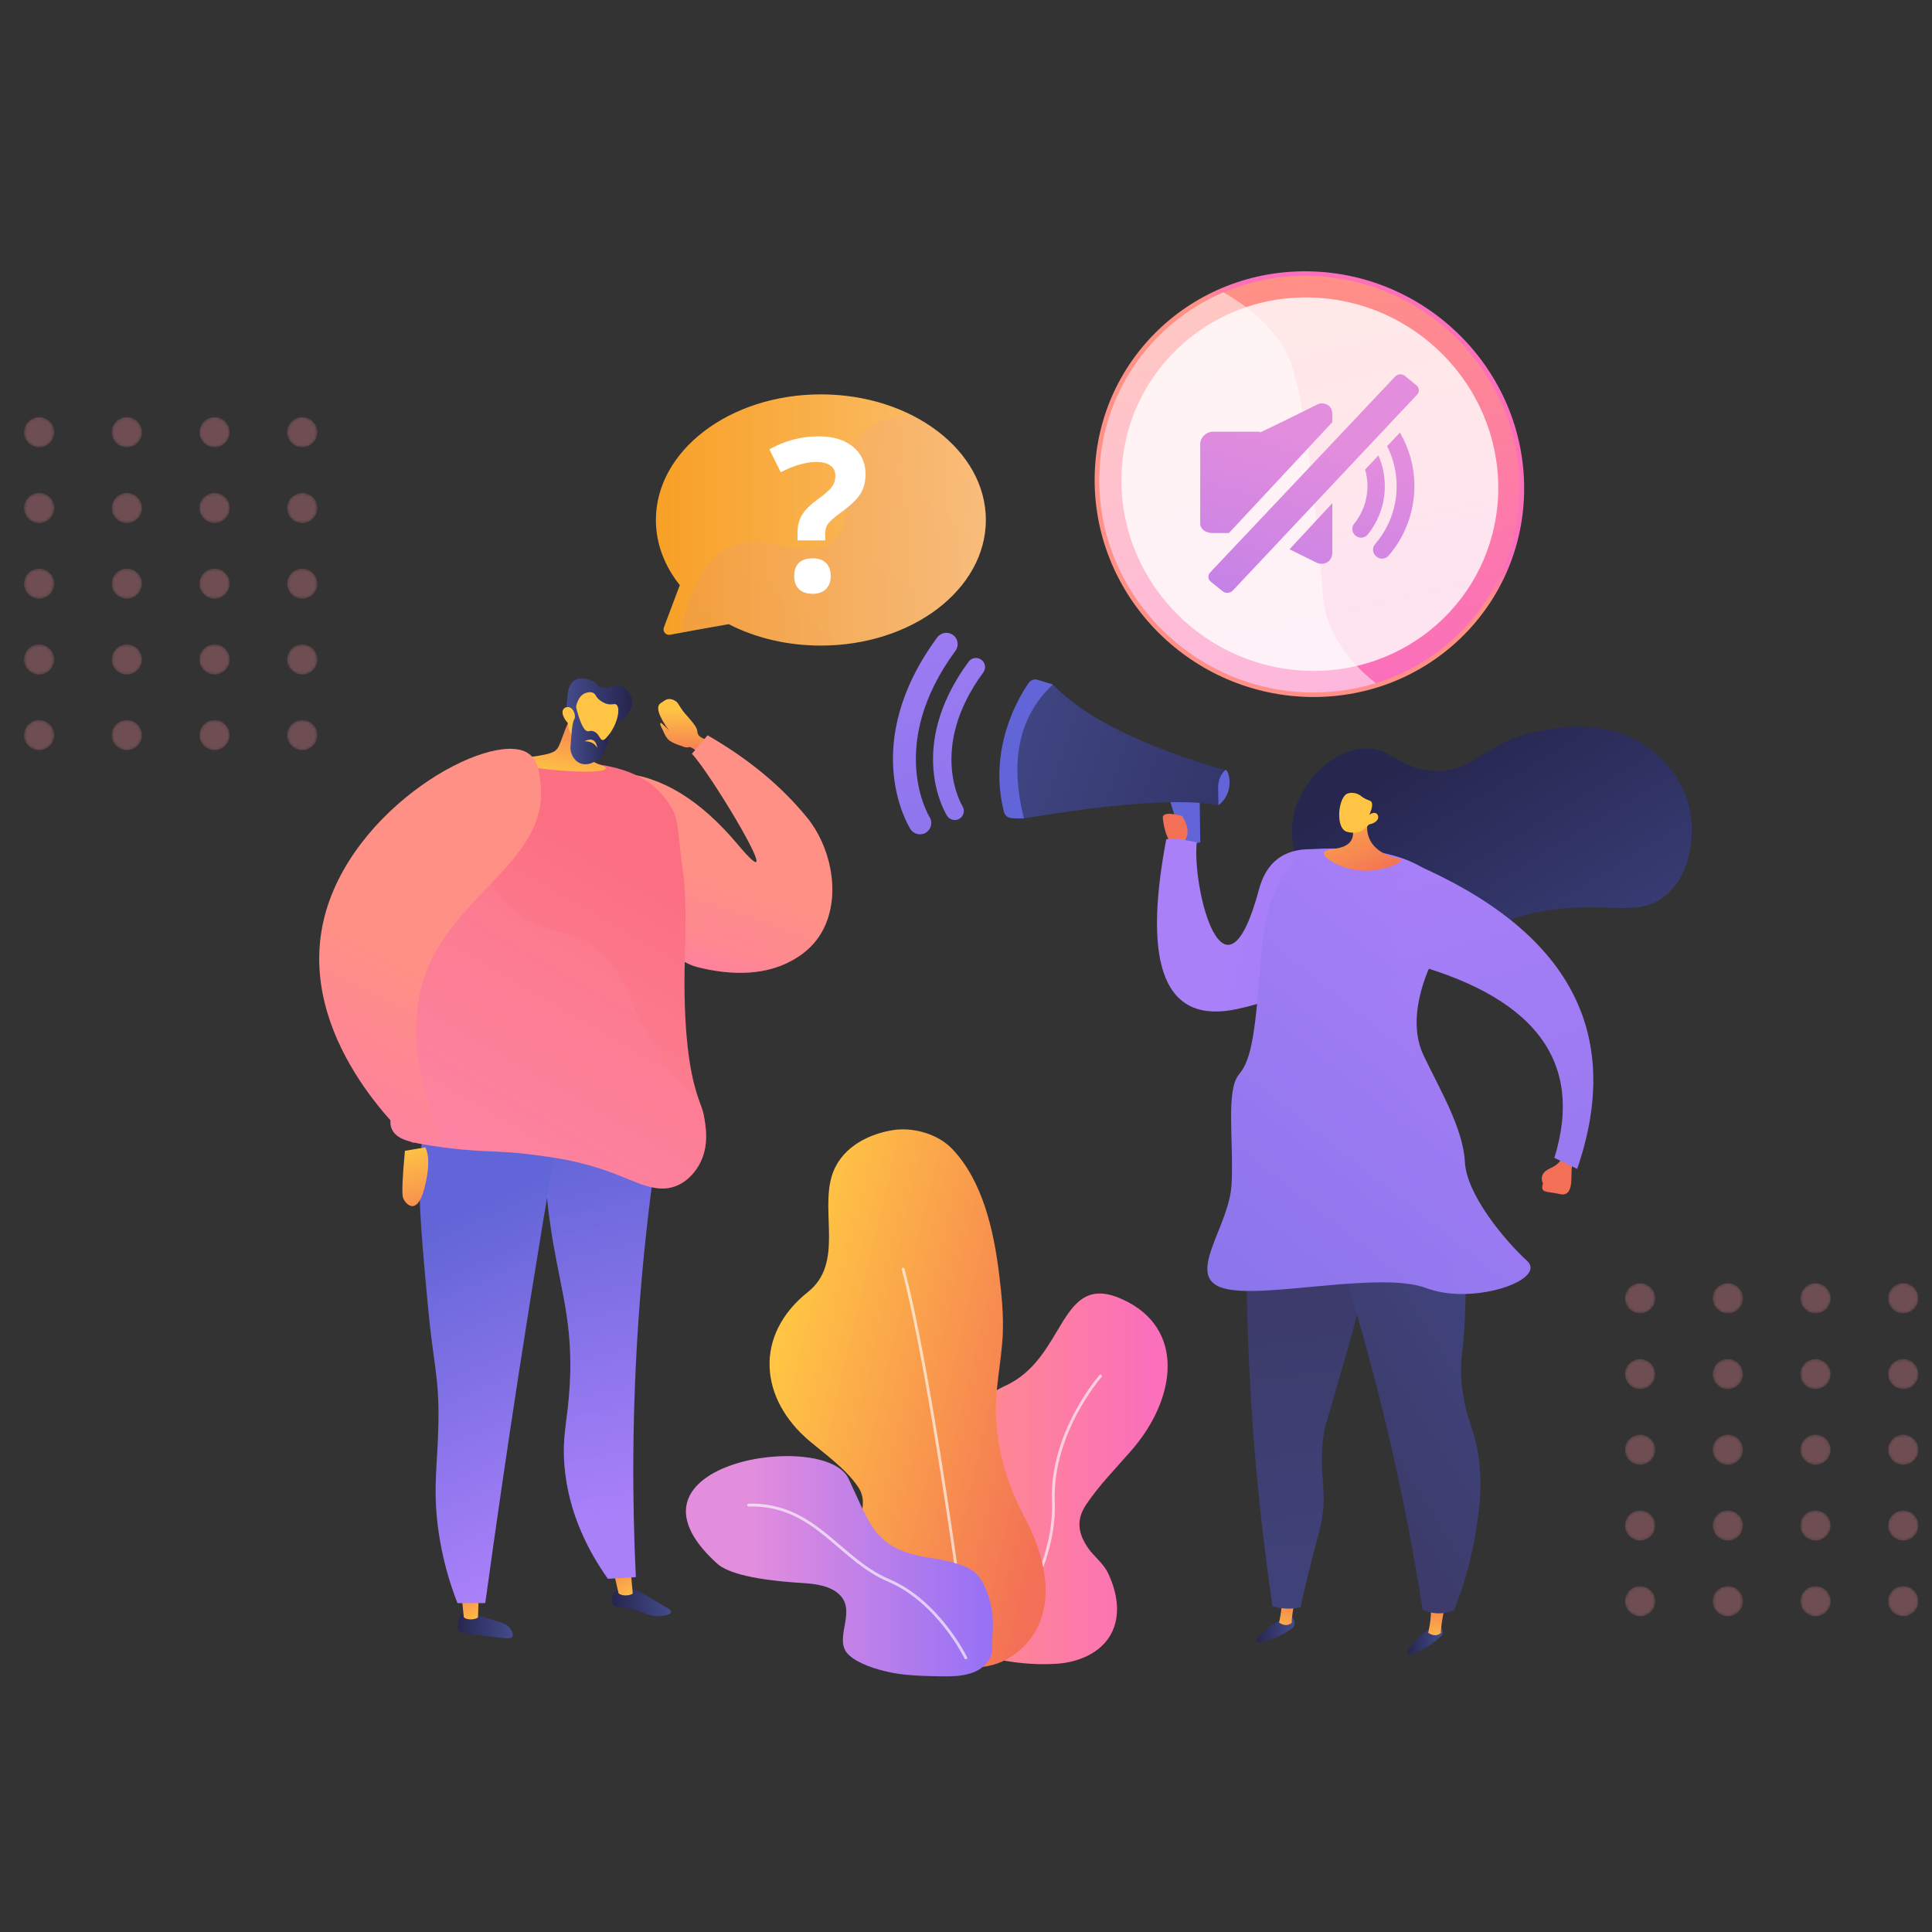 <svg width="667" height="667" viewBox="0 0 667 667" fill="none" xmlns="http://www.w3.org/2000/svg">
<rect x="0" y="0" width="667" height="667" fill="#333333" stroke="none"/>
<g clip-path="url(#clip0)">
<path d="M526.198 168.605C526.198 208.812 493.472 241.06 452.731 240.629C411.58 240.192 377.912 206.641 377.912 165.693C377.912 124.745 411.58 92.515 452.731 93.696C493.472 94.865 526.198 128.398 526.198 168.605Z" fill="url(#paint0_linear)"/>
<path d="M524.667 168.575C524.667 207.944 492.618 239.514 452.731 239.083C412.451 238.649 379.5 205.803 379.5 165.723C379.5 125.644 412.451 94.094 452.731 95.241C492.618 96.379 524.667 129.206 524.667 168.575Z" fill="url(#paint1_linear)"/>
<path opacity="0.8" d="M517.259 168.429C517.259 203.746 488.497 232.037 452.731 231.618C416.648 231.195 387.162 201.759 387.162 165.874C387.162 129.989 416.648 101.711 452.731 102.705C488.497 103.692 517.259 133.114 517.259 168.429Z" fill="white"/>
<g style="mix-blend-mode:soft-light" opacity="0.502">
<path d="M460.022 217.864C456.095 209.803 457.098 205.896 454.042 175.894C449.493 131.25 445.621 123.661 442.43 118.879C439.172 113.994 433.325 107.09 422.355 100.933C397.117 111.682 379.5 136.446 379.5 165.723C379.5 205.803 412.451 238.649 452.731 239.083C460.512 239.167 467.991 238.034 474.99 235.866C468.87 231.095 463.592 225.192 460.022 217.864Z" fill="white"/>
</g>
<g style="mix-blend-mode:multiply">
<path style="mix-blend-mode:multiply" d="M489.055 133.069L485.047 129.779C484.059 128.967 482.538 129.071 481.65 130.009L417.824 197.594C416.904 198.57 416.983 200.021 418.002 200.837L422.137 204.138C423.155 204.952 424.724 204.819 425.641 203.845L489.24 136.241C490.126 135.299 490.042 133.88 489.055 133.069Z" fill="url(#paint2_linear)"/>
<g style="mix-blend-mode:multiply">
<path style="mix-blend-mode:multiply" d="M459.966 143.283V145.755L424.264 184.029H418.669C416.453 184.029 414.358 182.855 414.358 180.638V153.264C414.358 151.048 416.453 149.043 418.669 149.043H434.974V149.336C441.847 146.111 448.15 142.894 454.723 139.671C455.962 139.067 457.301 139.144 458.472 139.872C459.649 140.609 459.966 141.895 459.966 143.283Z" fill="url(#paint3_linear)"/>
<path style="mix-blend-mode:multiply" d="M445.184 189.637L459.966 173.702V190.622C459.966 192.008 459.515 193.295 458.335 194.03C457.167 194.76 455.741 194.838 454.5 194.225C451.376 192.698 448.3 191.163 445.184 189.637Z" fill="url(#paint4_linear)"/>
<g style="mix-blend-mode:multiply">
<path style="mix-blend-mode:multiply" d="M488.305 167.843C488.305 177.003 484.949 185.381 479.408 191.823C478.268 193.141 476.252 193.241 475.021 192.001L474.897 191.884C473.804 190.784 473.719 189.025 474.733 187.846C479.368 182.483 482.174 175.493 482.174 167.843C482.174 162.876 480.988 158.187 478.881 154.039L483.305 149.336C486.484 154.776 488.305 161.101 488.305 167.843Z" fill="url(#paint5_linear)"/>
<path style="mix-blend-mode:multiply" d="M478.09 167.843C478.09 174.175 475.873 179.98 472.177 184.545C471.067 185.91 469.014 185.994 467.767 184.754L467.75 184.73C466.657 183.646 466.603 181.918 467.565 180.716C470.402 177.197 472.107 172.719 472.107 167.843C472.107 165.851 471.819 163.929 471.285 162.108L475.873 157.232C477.299 160.481 478.09 164.069 478.09 167.843Z" fill="url(#paint6_linear)"/>
</g>
</g>
</g>
<path d="M583.172 278.7C580.216 265.874 570.477 259.093 568.059 257.462C553.61 247.73 536.39 251.36 530.878 252.522C511.321 256.644 508.668 267.21 494.29 266.088C482.119 265.137 479.749 257.23 469.656 258.512C459.105 259.851 449.643 270.022 446.953 280.106C441.772 299.544 460.065 325.016 480.434 329.987C501.6 335.152 508.705 314.209 545.604 313.26C559.061 312.915 567.45 315.46 575.053 309.118C583.381 302.171 585.529 288.928 583.172 278.7Z" fill="url(#paint7_linear)"/>
<path d="M363.97 240.467L363.497 236.314L358.263 234.698C357.095 234.336 355.831 234.775 355.135 235.78C351.453 241.103 341.092 258.605 346.608 280.331C346.898 281.472 347.872 282.31 349.042 282.429C350.461 282.571 351.946 282.614 353.499 282.556L363.97 240.467Z" fill="url(#paint8_linear)"/>
<path d="M402.978 273.395L406.823 285.787C407.89 288.009 408.465 289.634 408.551 290.663C410.002 291.348 411.945 291.398 414.382 290.817L414.157 274.68L403.337 273.161L402.978 273.395Z" fill="url(#paint9_linear)"/>
<path d="M422.923 265.899C394.166 257.525 374.358 247.664 363.497 236.314C351.822 247.186 348.489 262.6 353.499 282.558C385.634 277.193 408.026 275.665 420.674 277.974C423.523 275.586 424.273 271.561 422.923 265.899Z" fill="url(#paint10_linear)"/>
<path d="M420.534 271.643C420.604 269.365 421.4 267.451 422.923 265.899C423.895 264.81 426.894 273.17 420.674 277.975C420.627 275.865 420.58 273.754 420.534 271.643Z" fill="url(#paint11_linear)"/>
<path d="M408.031 281.665C403.447 280.505 401.252 280.78 401.448 282.495C401.743 285.066 402.87 292.167 406.563 291.511C410.257 290.853 411.295 286.29 408.031 281.665Z" fill="url(#paint12_linear)"/>
<path d="M339.789 228.979C340.249 229.984 340.166 231.199 339.465 232.152C320.146 258.427 332.15 278.098 332.27 278.288C333.198 279.753 332.758 281.693 331.292 282.619C329.825 283.545 327.885 283.108 326.96 281.641C326.359 280.692 312.575 258.122 334.406 228.432C335.433 227.035 337.4 226.735 338.796 227.763C339.241 228.089 339.573 228.511 339.789 228.979Z" fill="url(#paint13_linear)"/>
<path d="M330.258 220.737C330.832 221.987 330.73 223.499 329.858 224.684C305.833 257.358 320.762 281.819 320.91 282.056C322.064 283.878 321.516 286.29 319.693 287.443C317.87 288.593 315.459 288.049 314.306 286.226C313.558 285.046 296.418 256.978 323.567 220.058C324.843 218.321 327.288 217.947 329.025 219.225C329.579 219.632 329.992 220.157 330.258 220.737Z" fill="url(#paint14_linear)"/>
<path d="M452.478 293.171C443.086 293.126 437.142 297.755 434.65 307.059C422.765 351.417 411.518 306.942 413.159 290.801C407.089 289.521 403.578 289.199 402.624 289.839C394.235 334.214 402.417 353.715 427.166 348.343C451.913 342.969 463.941 331.202 463.245 313.042L452.478 293.171Z" fill="url(#paint15_linear)"/>
<path d="M445.862 557.914C446.565 558.583 446.912 559.505 446.904 560.677C446.901 561.201 446.658 561.7 446.23 562.031C445.292 562.756 443.221 564.187 440.001 565.496C435.445 567.349 433.911 567.169 433.728 566.411C433.543 565.652 435.894 563.606 437.912 561.819C439.255 560.627 441.905 559.325 445.862 557.914Z" fill="url(#paint16_linear)"/>
<path d="M447.368 550.859C446.372 555.438 445.907 558.565 445.975 560.24C444.754 561.303 443.287 561.29 441.574 560.203C442.491 556.023 442.739 553.062 442.32 551.321L447.368 550.859Z" fill="url(#paint17_linear)"/>
<path d="M496.678 560.708C497.465 561.272 497.938 562.137 498.091 563.3C498.159 563.82 497.988 564.347 497.611 564.733C496.784 565.582 494.928 567.284 491.921 569.028C487.665 571.493 486.122 571.527 485.835 570.801C485.547 570.075 487.593 567.725 489.342 565.675C490.509 564.309 492.954 562.653 496.678 560.708Z" fill="url(#paint18_linear)"/>
<path d="M498.862 554.378C497.866 558.957 497.401 562.083 497.469 563.757C496.248 564.82 494.781 564.807 493.068 563.719C493.985 559.539 494.233 556.578 493.814 554.838L498.862 554.378Z" fill="url(#paint19_linear)"/>
<path d="M430.697 406.983C430.08 427.633 430.181 449.794 431.337 473.277C432.78 502.609 435.664 529.803 439.323 554.575C440.702 554.971 442.597 555.354 444.86 555.347C446.457 555.34 447.845 555.142 448.961 554.899C449.615 551.985 450.633 547.546 451.963 542.151C454.373 532.377 454.946 531.078 455.701 527.719C458.837 513.79 454.908 509.811 456.94 495.43C457.386 492.275 457.562 492.555 461.915 477.394C467.34 458.488 470.082 449.04 471.377 441.798C474.852 422.366 476.589 412.648 471.195 406.606C464.146 398.708 447.591 399.788 430.697 406.983Z" fill="url(#paint20_linear)"/>
<path style="mix-blend-mode:multiply" opacity="0.302" d="M444.003 542.805C446.317 536.412 442.379 533.118 442.493 522.061C442.59 512.526 445.558 511.359 446.531 500.644C447.424 490.818 445.274 488.003 444.788 478.935C443.872 461.841 450.669 456.167 452.082 443.082C453.057 434.071 451.537 420.94 439.666 403.733C453.202 399.693 465.406 400.119 471.195 406.606C476.589 412.648 474.852 422.366 471.377 441.798C470.082 449.04 467.34 458.488 461.915 477.394C457.562 492.555 457.386 492.275 456.94 495.43C454.908 509.811 458.837 513.79 455.701 527.719C454.946 531.078 454.373 532.377 451.964 542.151C450.633 547.546 449.616 551.985 448.961 554.899C447.845 555.142 446.457 555.34 444.86 555.347C442.597 555.354 440.702 554.971 439.323 554.575C439.1 553.063 438.879 551.541 438.661 550.009C440.955 548.136 442.926 545.78 444.003 542.805Z" fill="url(#paint21_linear)"/>
<path d="M452.884 405.727C460.98 428.3 468.854 453.38 475.812 480.808C482.579 507.477 487.521 532.6 491.137 555.74C492.21 556.244 494.251 557.029 496.911 556.995C499.182 556.967 500.953 556.354 501.99 555.904C504.72 549.151 507.583 540.36 509.324 529.839C510.442 523.084 511.661 515.726 510.843 506.253C509.755 493.668 506.309 491.653 504.806 479.204C503.682 469.902 505.25 468.078 505.737 454.626C506.496 433.762 506.886 423.009 501.732 415.543C490.66 399.502 458.253 404.79 452.884 405.727Z" fill="url(#paint22_linear)"/>
<path d="M503.029 446.707C499.355 446.556 495.73 445.941 492.485 444.722C476.299 438.625 435.729 448.717 422.276 444.722C408.822 440.729 424.377 423.701 425.177 408.97C425.976 394.231 423.117 376.404 427.741 370.938C432.365 365.473 433.408 355.534 435.519 328.687C436.926 310.788 442.579 298.949 452.478 293.171C497.605 290.438 506.149 311.031 498.371 324.273C496.588 327.308 494.973 330.453 493.612 333.631C489.004 344.343 487.23 355.509 491.484 364.414C496.992 375.976 505.097 389.438 505.728 401.124C506.359 412.805 520.023 428.746 527.169 435.263C532.886 440.475 517.642 447.294 503.029 446.707Z" fill="url(#paint23_linear)"/>
<path d="M544.416 399.037C543.253 400.4 542.636 402.102 542.562 404.144C542.453 407.208 543.044 413.317 538.519 412.244C533.994 411.17 531.642 412.105 532.678 408.58C531.702 406.221 532.615 404.436 535.416 403.224C538.219 402.014 539.769 399.925 540.069 396.96L544.416 399.037Z" fill="url(#paint24_linear)"/>
<path d="M472.761 281.089C472.11 282.842 471.231 286.715 473.094 290.229C474.724 293.306 477.79 294.677 479.016 295.24C481.979 296.599 483.771 296.216 483.847 296.779C484.014 298.023 475.501 301.966 466.745 300.128C461.598 299.05 456.742 296.051 457.08 294.397C457.459 292.54 464.072 293.888 466.384 290.305C467.86 288.015 466.929 284.721 465.756 282.08C467.472 280.661 471.042 282.51 472.761 281.089Z" fill="url(#paint25_linear)"/>
<path d="M472.603 284.647C470.623 287.153 468.11 288 465.063 287.189C460.978 286.102 461.947 275.773 464.917 274.105C465.908 273.549 467.718 273.58 469.084 274.293C469.892 274.716 470.12 275.158 471.452 275.82C472.682 276.429 473.07 276.341 473.403 276.774C473.82 277.317 474.007 278.488 472.736 281.327C473.662 280.595 474.663 280.437 475.283 280.915C475.382 280.99 475.634 281.258 475.745 281.612C476.146 282.892 474.945 284.203 472.603 284.647Z" fill="url(#paint26_linear)"/>
<g style="mix-blend-mode:multiply" opacity="0.302">
<path style="mix-blend-mode:multiply" opacity="0.302" d="M503.03 446.707C502.904 441.847 501.6 437.987 499.817 434.884C491.401 420.17 470.086 418.714 469.11 407.003C468.403 398.435 479.645 397.291 484.102 384.956C490.795 366.415 470.615 354.459 477.738 341.729C480.562 336.675 485.312 335.726 493.613 333.631C489.005 344.343 487.23 355.509 491.484 364.414C496.992 375.976 505.097 389.438 505.728 401.124C506.359 412.805 520.023 428.746 527.169 435.263C532.886 440.475 517.642 447.294 503.03 446.707Z" fill="url(#paint27_linear)"/>
</g>
<path d="M487.863 298.102C541.75 321.336 560.632 356.485 544.508 403.549L536.629 399.738C547.069 366.003 529.478 343.345 483.85 331.765C477.461 322.238 478.798 311.018 487.863 298.102Z" fill="url(#paint28_linear)"/>
<path d="M242.497 260.991C241.956 260.515 241.393 260.067 240.825 259.621C240.118 259.069 238.865 257.866 237.887 257.919C237.655 257.931 237.443 258.053 237.195 258.052C236.415 258.048 235.694 257.685 234.969 257.442C233.696 257.016 232.265 256.502 231.174 255.702C230.088 254.905 229.421 253.501 228.928 252.295C228.776 251.919 227.675 250.037 227.986 249.663C228.152 249.465 228.517 249.776 228.659 249.906C229.88 251.009 230.739 251.899 231.239 252.574C227.251 247.142 226.242 243.842 228.213 242.671C229.265 242.045 229.912 241.276 231.222 241.334C232.278 241.378 233.554 242.049 234.052 242.856C234.82 244.095 235.525 245.229 236.487 246.342C237.445 247.452 238.448 248.525 239.329 249.697C239.854 250.395 240.44 251.146 240.652 252.007C240.785 252.547 240.76 253.084 241.033 253.588C241.299 254.075 241.747 254.389 242.218 254.659C242.858 255.026 243.55 255.321 244.269 255.493L242.497 260.991Z" fill="url(#paint29_linear)"/>
<path d="M285.007 319.196C283.407 322.914 280.951 326.256 277.51 328.932C275.022 330.861 272.355 332.33 269.574 333.41C260.696 336.853 250.619 336.297 241.141 333.973C238.48 333.317 236.093 332.123 233.944 330.492C221.111 320.784 214.709 299.598 214.738 266.935C228.583 268.093 241.882 276.271 254.636 291.47C273.772 314.267 245.508 267.053 238.867 260.238L239.98 258.933L243.196 255.146L244.291 253.859C258.314 261.913 269.759 271.377 278.628 282.249C286.537 291.945 290.06 307.433 285.007 319.196Z" fill="url(#paint30_linear)"/>
<path style="mix-blend-mode:multiply" opacity="0.302" d="M285.007 319.196C283.407 322.914 280.951 326.256 277.51 328.932C275.022 330.861 272.355 332.33 269.574 333.41C260.696 336.853 250.619 336.297 241.141 333.973C238.48 333.317 236.093 332.123 233.944 330.492C232.745 322.508 232.425 314.186 234.949 309.4C249.99 328.031 266.676 331.296 285.007 319.196Z" fill="url(#paint31_linear)"/>
<path d="M159.447 556.931C158.404 557.768 158.201 559.874 158.07 561.249C158.011 561.864 157.98 562.171 158.048 562.389C158.539 563.976 161.612 564.162 166.428 564.681C174.039 565.503 176.302 566.116 176.904 564.987C177.469 563.928 176.128 562.18 175.977 561.988C175.164 560.952 174.161 560.571 172.225 559.922C168.638 558.718 166.214 558.056 165.481 557.856C160.898 556.603 160.132 556.38 159.447 556.931Z" fill="url(#paint32_linear)"/>
<path d="M165.308 549.678L165.026 558.385C164.762 558.775 162.049 559.714 160.145 558.398L159.223 549.694L165.308 549.678Z" fill="url(#paint33_linear)"/>
<path d="M213.05 548.828C211.554 549.921 210.763 552.339 211.57 553.779C212.363 555.194 214.114 554.617 218.526 555.669C223.251 556.796 224.259 558.175 227.675 557.952C229.056 557.862 231.543 557.465 231.692 556.523C231.796 555.861 230.694 555.28 227.044 553.155C221.867 550.138 221.911 550.041 220.77 549.601C217.904 548.495 215.026 547.384 213.05 548.828Z" fill="url(#paint34_linear)"/>
<path d="M217.701 541.703L218.445 550.129C218.176 550.518 215.457 551.435 213.562 550.106L211.615 541.672L217.701 541.703Z" fill="url(#paint35_linear)"/>
<path d="M232.477 363.569C227.301 390.301 222.915 420.656 220.538 454.128C218.19 487.21 218.215 517.545 219.517 544.486C216.304 544.675 213.091 544.863 209.878 545.052C203.649 536.257 196.256 522.91 194.872 505.924C194.014 495.381 196.042 490.475 196.724 477.869C197.808 457.796 193.951 446.363 191.033 429.392C188.412 414.14 186.147 392.085 188.362 363.691C203.068 363.65 217.773 363.61 232.477 363.569Z" fill="url(#paint36_linear)"/>
<path style="mix-blend-mode:multiply" opacity="0.302" d="M209.082 488.622C207.717 474.532 201.662 469.94 203.372 457.096C204.582 448.01 207.951 447.764 209.053 439.06C210.723 425.857 204.066 417.788 201.452 408.927C198.691 399.567 199.257 385.292 213.823 363.621C205.335 363.644 196.85 363.668 188.362 363.691C186.147 392.085 188.412 414.141 191.033 429.392C193.951 446.363 197.808 457.796 196.724 477.869C196.042 490.475 194.014 495.381 194.872 505.924C196.256 522.91 203.649 536.257 209.879 545.052C210.697 545.006 211.513 544.957 212.331 544.908C205.785 534.152 204.258 525.2 204.593 518.178C205.134 506.749 210.459 502.828 209.082 488.622Z" fill="url(#paint37_linear)"/>
<path d="M196.341 369.994C190.305 404.146 184.527 438.976 179.051 474.473C174.943 501.109 171.108 527.435 167.534 553.439C164.336 553.448 161.137 553.457 157.941 553.466C155.578 547.429 152.579 538.274 151.15 526.831C149.412 512.932 151.157 505.014 151.369 490.853C151.605 474.969 149.613 471.262 147.74 450.964C143.935 409.768 142.033 389.168 153.187 377.844C156.806 374.167 167.85 365.182 196.341 369.994Z" fill="url(#paint38_linear)"/>
<path d="M241.161 402.503C240.517 403.578 238.036 407.639 233.344 409.462C226.647 412.075 220.261 408.233 211.29 404.878C200.125 400.698 191.066 399.547 183.051 398.53C170.844 396.985 165.377 398.073 148.863 395.506C141.278 394.325 137.055 393.32 135.406 390.021C132.988 385.192 138.411 380.111 141.098 369.94C143.265 361.744 141.848 357.082 141.061 346.568C140.516 339.383 138.955 318.54 144.721 298.379C145.135 296.937 145.546 295.494 145.971 294.062C146.077 293.701 146.183 293.343 146.296 292.987C146.508 292.27 146.733 291.558 146.958 290.852C147.071 290.496 147.182 290.14 147.301 289.789C147.483 289.251 147.664 288.714 147.851 288.184C147.939 287.903 148.038 287.621 148.146 287.34C148.232 287.108 148.313 286.871 148.401 286.646C148.533 286.298 148.657 285.952 148.795 285.609C149.189 284.579 149.608 283.567 150.062 282.567C150.656 281.229 151.307 279.93 152.026 278.668C153.619 275.82 155.542 273.17 157.935 270.802C158.46 270.272 159.023 269.759 159.604 269.267C159.891 269.022 160.184 268.772 160.49 268.535C160.79 268.29 161.103 268.053 161.416 267.823C161.878 267.472 162.358 267.134 162.852 266.811C174.822 258.925 188.405 261.149 199.007 262.886C206.748 264.155 224.279 264.181 232.476 280.038C234.326 283.604 234.389 291.682 235.674 300.03C237.486 311.793 236.28 329.144 236.3 339.077C236.355 363.125 239.218 373.702 241.184 379.442C241.992 381.786 242.641 383.324 242.898 384.641C243.534 387.984 245.203 395.768 241.161 402.503Z" fill="url(#paint39_linear)"/>
<path opacity="0.302" d="M241.161 402.503C240.517 403.578 238.036 407.639 233.344 409.462C226.647 412.075 220.261 408.233 211.29 404.878C200.125 400.698 191.066 399.547 183.051 398.53C170.844 396.985 165.377 398.073 148.863 395.506C141.278 394.325 137.055 393.32 135.406 390.021C132.988 385.192 138.411 380.111 141.098 369.94C143.265 361.744 141.848 357.082 141.061 346.568C140.516 339.383 138.955 318.54 144.721 298.379C145.135 296.937 145.546 295.494 145.971 294.063C146.077 293.701 146.183 293.343 146.296 292.987C146.508 292.27 146.733 291.558 146.958 290.852C147.071 290.496 147.182 290.14 147.301 289.789C147.483 289.251 147.664 288.714 147.851 288.184C147.939 287.903 148.038 287.621 148.146 287.34C148.232 287.108 148.313 286.871 148.401 286.646C148.533 286.298 148.657 285.952 148.795 285.609C149.194 284.579 149.613 283.567 150.062 282.567C150.663 281.237 151.312 279.93 152.026 278.668C153.631 275.825 155.549 273.17 157.935 270.802C158.466 270.277 159.023 269.765 159.604 269.267C159.891 269.022 160.184 268.772 160.49 268.535C160.79 268.29 161.103 268.053 161.416 267.823C162.133 296.95 171.124 309.644 179.234 315.854C189.993 324.095 196.627 318.941 207.067 328.586C218.675 339.302 216.957 350.292 230.739 368.671C233.281 372.064 236.638 375.782 241.184 379.442C241.992 381.786 242.641 383.324 242.898 384.641C243.534 387.984 245.203 395.768 241.161 402.503Z" fill="url(#paint40_linear)"/>
<path d="M196.891 248.46C195.192 250.283 193.714 256.919 192.306 258.589C191.377 259.693 189.903 260.585 180.473 261.664C175.561 262.224 174.713 262.126 174.677 262.406C174.536 263.512 187.623 266.129 200.864 266.385C206.277 266.489 209.044 266.097 209.161 265.209C209.305 264.132 203.656 263.843 201.83 260.036C200.174 256.588 203.07 253.212 201.447 251.86C200.069 250.711 198.847 246.358 196.891 248.46Z" fill="url(#paint41_linear)"/>
<path d="M213.012 249.445C216.104 248.358 219.046 244.345 218.053 240.875C217.465 238.82 215.511 236.995 213.433 236.645C211.13 236.256 210.249 237.946 207.93 237.384C206.055 236.929 206.101 235.697 203.847 234.831C203.253 234.602 200.767 233.648 198.669 234.705C195.733 236.186 195.945 240.679 195.656 242.988C195.514 244.131 196.103 244.884 196.395 245.976C196.797 247.486 197.416 249.875 198.383 253.83C199.057 253.208 199.947 252.468 201.065 251.754C201.495 251.479 203.198 250.418 205.118 249.827C209.05 248.617 210.328 250.387 213.012 249.445Z" fill="url(#paint42_linear)"/>
<path d="M196.06 249.649C196.118 251.712 196.925 253.676 198.484 255.538C199.358 256.585 200.418 257.964 202.117 258.348C205.438 259.1 208.593 255.551 209.54 254.487C213.169 250.407 214.382 244.415 212.777 243.255C212.032 242.718 211.193 243.59 209.204 242.914C207.615 242.374 206.534 241.267 206.482 241.211C205.553 240.242 205.621 239.672 204.866 239.255C203.726 238.626 202.284 239.212 201.973 239.34C199.873 240.194 198.604 243.112 198.599 246.661C198.193 245.229 197.243 244.228 196.192 244.108C196.024 244.088 195.537 244.102 195.133 244.313C193.669 245.075 193.901 247.243 196.06 249.649Z" fill="url(#paint43_linear)"/>
<path d="M210.47 253.41C208.999 255.488 207.953 256.017 207.329 254.995C206.394 253.464 205.458 251.932 203.246 252.442C201.77 252.782 200.273 249.846 198.753 243.637L197.207 243.931C198.455 245.974 198.795 247.45 198.227 248.358C197.376 249.719 197.152 255.709 196.948 257.971C196.7 260.727 199.848 266.822 206.646 262.144C208.235 261.049 209.51 258.138 210.47 253.41Z" fill="url(#paint44_linear)"/>
<path d="M142.476 394.515C139.326 391.732 102.373 358.093 111.716 317.79C120.765 278.756 168.916 252.157 181.987 259.839C185.906 262.142 186.359 267.348 186.688 271.127C188.871 296.225 159.528 307.428 148.209 332.993C142.938 344.898 139.896 363.715 152.25 392.881C148.991 393.426 145.733 393.97 142.476 394.515Z" fill="url(#paint45_linear)"/>
<path d="M201.785 255.919C203.807 255.856 205.292 256.63 206.24 258.237C205.76 255.432 204.275 254.661 201.785 255.919Z" fill="url(#paint46_linear)"/>
<path d="M146.857 396.117C148.306 399.224 148.173 404.004 146.458 410.462C143.883 420.147 139.781 415.554 139.132 413.454C138.7 412.055 138.921 406.669 139.795 397.298L146.857 396.117Z" fill="url(#paint47_linear)"/>
<path d="M234.694 202.007C229.457 195.449 226.44 187.749 226.44 179.513C226.44 155.566 251.941 136.151 283.396 136.151C314.851 136.151 340.35 155.566 340.35 179.513C340.35 203.462 314.851 222.877 283.396 222.877C271.606 222.877 260.655 220.149 251.567 215.479C245.56 216.503 236.238 218.226 231.318 219.141C229.869 219.411 228.682 217.994 229.2 216.615L234.694 202.007Z" fill="url(#paint48_linear)"/>
<g style="mix-blend-mode:multiply" opacity="0.302">
<path style="mix-blend-mode:multiply" opacity="0.302" d="M252.229 188.691C265 183.322 279.043 194.652 287.824 186.749C296.675 178.781 287.112 163.027 295.589 151.801C299.631 146.449 306.421 143.916 314.189 143.031C329.928 150.746 340.35 164.202 340.35 179.513C340.35 203.462 314.851 222.877 283.396 222.877C271.606 222.877 260.655 220.149 251.567 215.479C246.828 216.288 240.027 217.53 234.949 218.467C238.694 199.05 245.582 191.483 252.229 188.691Z" fill="url(#paint49_linear)"/>
</g>
<path d="M275.34 186.569V183.905C275.34 181.6 275.832 179.596 276.816 177.891C277.801 176.187 279.601 174.375 282.218 172.455C284.739 170.653 286.4 169.19 287.206 168.061C288.009 166.932 288.412 165.671 288.412 164.28C288.412 162.719 287.835 161.531 286.682 160.715C285.53 159.898 283.923 159.49 281.857 159.49C278.258 159.49 274.151 160.666 269.542 163.019L265.617 155.132C270.971 152.132 276.649 150.632 282.65 150.632C287.596 150.632 291.526 151.821 294.444 154.197C297.36 156.574 298.818 159.742 298.818 163.703C298.818 166.344 298.217 168.625 297.018 170.545C295.817 172.465 293.538 174.626 290.176 177.026C287.871 178.731 286.413 180.027 285.801 180.915C285.188 181.803 284.883 182.968 284.883 184.408V186.569H275.34ZM274.187 198.885C274.187 196.867 274.729 195.343 275.809 194.311C276.888 193.279 278.461 192.763 280.525 192.763C282.519 192.763 284.059 193.292 285.152 194.347C286.246 195.404 286.79 196.916 286.79 198.885C286.79 200.781 286.238 202.275 285.134 203.368C284.031 204.46 282.493 205.006 280.525 205.006C278.509 205.006 276.949 204.472 275.845 203.404C274.739 202.335 274.187 200.828 274.187 198.885Z" fill="white"/>
<path d="M390.632 500.716C406.367 482.611 409.268 458.393 387.407 448.531C365.543 438.672 368.265 468.786 347.085 478.413C341.882 480.781 336.511 485.058 334.638 490.61C332.252 497.675 333.96 505.178 337.829 511.31C339.641 514.18 342.824 517.25 343.48 520.675C344.564 526.342 337.076 528.992 333.439 531.464C332.17 532.327 330.931 533.262 329.777 534.276C327.713 536.092 325.854 538.235 324.561 540.673C323.326 543.001 322.648 545.658 322.199 548.24C321.438 552.596 322.409 556.832 324.707 560.586C329.07 567.709 338.216 571.815 346.162 573.221C346.211 573.228 346.259 573.237 346.31 573.246C352.494 574.337 358.594 574.808 364.876 574.388C372.139 573.902 379.946 570.803 383.554 564.152C387.191 557.45 385.598 549.29 382.351 542.738C380.898 539.804 377.623 537.266 375.722 534.544C372.19 529.488 371.438 524.742 374.957 519.472C379.428 512.781 385.364 506.776 390.632 500.716Z" fill="url(#paint50_linear)"/>
<g style="mix-blend-mode:soft-light" opacity="0.8">
<g style="mix-blend-mode:soft-light" opacity="0.8">
<path d="M345.747 566.274C345.693 566.256 345.643 566.229 345.598 566.191C345.387 566.02 345.355 565.711 345.528 565.501C345.713 565.273 364.105 542.399 363.163 518.638C362.203 494.49 379.395 474.945 379.57 474.749C379.749 474.548 380.059 474.53 380.262 474.71C380.465 474.891 380.481 475.201 380.301 475.404C380.131 475.596 363.2 494.855 364.142 518.599C365.101 542.735 346.477 565.889 346.288 566.121C346.153 566.285 345.936 566.34 345.747 566.274Z" fill="white"/>
</g>
</g>
<path d="M358.228 534.023C357.012 530.481 355.473 527.056 353.771 523.884C348.018 513.169 344.735 502.463 343.897 490.286C343.237 480.695 345.718 470.496 346.182 460.865C346.518 453.885 345.788 446.881 344.947 439.959C343.153 425.224 339.365 407.722 328.68 396.593C323.734 391.443 315.162 389.017 308.08 390.188C298.906 391.705 289.913 396.766 287.132 406.111C283.306 418.96 291.22 436.259 278.971 446.005C260.216 460.928 262.118 482.899 279.559 497.568C285.244 502.348 292.092 507.154 296.303 513.425C300.524 519.713 295.274 527.489 293.169 533.688C291.195 539.504 288.933 546.269 291.519 552.256C295.88 562.357 310.441 569.76 320.282 572.991C329.804 576.115 341.1 577.66 349.749 571.495C362.783 562.204 362.783 547.298 358.228 534.023Z" fill="url(#paint51_linear)"/>
<g style="mix-blend-mode:soft-light" opacity="0.8">
<g style="mix-blend-mode:soft-light" opacity="0.8">
<path d="M333.559 567.61C333.367 567.565 333.212 567.403 333.185 567.194C333.069 566.287 321.314 475.92 311.309 438.255C311.241 437.992 311.396 437.725 311.658 437.654C311.921 437.586 312.188 437.741 312.259 438.003C322.278 475.731 334.043 566.161 334.16 567.069C334.194 567.338 334.005 567.585 333.736 567.619C333.676 567.626 333.615 567.622 333.559 567.61Z" fill="white"/>
</g>
</g>
<path d="M342.727 558.824C342.574 556.037 342.009 553.34 341.123 550.698C339.589 546.117 337.542 542.51 332.849 540.691C329.426 539.364 325.527 538.496 321.902 537.965C302.139 535.069 300.999 527.548 292.935 510.467C284.872 493.386 209.442 505.072 247.436 539.682C251.227 543.247 261.126 545.529 277.129 546.526C281.519 546.8 287.019 547.447 290.163 550.886C295.711 556.95 287.371 566.182 293.13 571.432C296.488 574.492 302.446 576.288 306.766 577.237C310.712 578.107 314.745 578.429 318.783 578.58C320.951 578.663 323.123 578.695 325.282 578.737C331.319 578.852 338.917 578.334 341.941 572.119C342.804 570.348 342.498 566.857 342.63 564.879C342.763 562.865 342.836 560.841 342.727 558.824Z" fill="url(#paint52_linear)"/>
<g style="mix-blend-mode:soft-light" opacity="0.8">
<g style="mix-blend-mode:soft-light" opacity="0.8">
<path d="M333.356 572.838C333.207 572.811 333.072 572.716 333 572.568C332.907 572.376 323.515 553.227 306.588 546.057C299.968 543.253 294.631 538.684 289.471 534.267C280.768 526.817 272.55 519.78 258.489 520.104C258.217 520.109 257.992 519.895 257.987 519.624C257.982 519.352 258.196 519.127 258.467 519.122C272.902 518.789 281.65 526.279 290.109 533.521C295.213 537.89 300.492 542.408 306.971 545.153C324.245 552.468 333.791 571.946 333.885 572.142C334.003 572.387 333.901 572.68 333.656 572.797C333.559 572.843 333.455 572.856 333.356 572.838Z" fill="white"/>
</g>
</g>
<g opacity="0.3">
<mask id="mask0" mask-type="alpha" maskUnits="userSpaceOnUse" x="561" y="443" width="11" height="11">
<path d="M566.228 453.425C569.116 453.425 571.457 451.091 571.457 448.212C571.457 445.334 569.116 443 566.228 443C563.341 443 561 445.334 561 448.212C561 451.091 563.341 453.425 566.228 453.425Z" fill="#FC8E9E"/>
</mask>
<g mask="url(#mask0)">
<path d="M566.228 453.425C569.116 453.425 571.457 451.091 571.457 448.212C571.457 445.334 569.116 443 566.228 443C563.341 443 561 445.334 561 448.212C561 451.091 563.341 453.425 566.228 453.425Z" fill="#FC8E9E"/>
</g>
<mask id="mask1" mask-type="alpha" maskUnits="userSpaceOnUse" x="591" y="443" width="11" height="11">
<path d="M596.509 453.425C599.397 453.425 601.738 451.091 601.738 448.212C601.738 445.334 599.397 443 596.509 443C593.622 443 591.281 445.334 591.281 448.212C591.281 451.091 593.622 453.425 596.509 453.425Z" fill="#FC8E9E"/>
</mask>
<g mask="url(#mask1)">
<path d="M596.509 453.425C599.397 453.425 601.738 451.091 601.738 448.212C601.738 445.334 599.397 443 596.509 443C593.622 443 591.281 445.334 591.281 448.212C591.281 451.091 593.622 453.425 596.509 453.425Z" fill="#FC8E9E"/>
</g>
<mask id="mask2" mask-type="alpha" maskUnits="userSpaceOnUse" x="621" y="443" width="12" height="11">
<path d="M626.79 453.425C629.678 453.425 632.019 451.091 632.019 448.212C632.019 445.334 629.678 443 626.79 443C623.903 443 621.562 445.334 621.562 448.212C621.562 451.091 623.903 453.425 626.79 453.425Z" fill="#FC8E9E"/>
</mask>
<g mask="url(#mask2)">
<path d="M626.79 453.425C629.678 453.425 632.019 451.091 632.019 448.212C632.019 445.334 629.678 443 626.79 443C623.903 443 621.562 445.334 621.562 448.212C621.562 451.091 623.903 453.425 626.79 453.425Z" fill="#FC8E9E"/>
</g>
<mask id="mask3" mask-type="alpha" maskUnits="userSpaceOnUse" x="651" y="443" width="12" height="11">
<path d="M657.072 453.425C659.959 453.425 662.3 451.091 662.3 448.212C662.3 445.334 659.959 443 657.072 443C654.184 443 651.843 445.334 651.843 448.212C651.843 451.091 654.184 453.425 657.072 453.425Z" fill="#FC8E9E"/>
</mask>
<g mask="url(#mask3)">
<path d="M657.072 453.425C659.959 453.425 662.3 451.091 662.3 448.212C662.3 445.334 659.959 443 657.072 443C654.184 443 651.843 445.334 651.843 448.212C651.843 451.091 654.184 453.425 657.072 453.425Z" fill="#FC8E9E"/>
</g>
<mask id="mask4" mask-type="alpha" maskUnits="userSpaceOnUse" x="561" y="469" width="11" height="11">
<path d="M566.228 479.596C569.116 479.596 571.457 477.262 571.457 474.383C571.457 471.505 569.116 469.171 566.228 469.171C563.341 469.171 561 471.505 561 474.383C561 477.262 563.341 479.596 566.228 479.596Z" fill="#FC8E9E"/>
</mask>
<g mask="url(#mask4)">
<path d="M566.228 479.596C569.116 479.596 571.457 477.262 571.457 474.383C571.457 471.505 569.116 469.171 566.228 469.171C563.341 469.171 561 471.505 561 474.383C561 477.262 563.341 479.596 566.228 479.596Z" fill="#FC8E9E"/>
</g>
<mask id="mask5" mask-type="alpha" maskUnits="userSpaceOnUse" x="591" y="469" width="11" height="11">
<path d="M596.509 479.596C599.397 479.596 601.738 477.262 601.738 474.383C601.738 471.505 599.397 469.171 596.509 469.171C593.622 469.171 591.281 471.505 591.281 474.383C591.281 477.262 593.622 479.596 596.509 479.596Z" fill="#FC8E9E"/>
</mask>
<g mask="url(#mask5)">
<path d="M596.509 479.596C599.397 479.596 601.738 477.262 601.738 474.383C601.738 471.505 599.397 469.171 596.509 469.171C593.622 469.171 591.281 471.505 591.281 474.383C591.281 477.262 593.622 479.596 596.509 479.596Z" fill="#FC8E9E"/>
</g>
<mask id="mask6" mask-type="alpha" maskUnits="userSpaceOnUse" x="621" y="469" width="12" height="11">
<path d="M626.79 479.596C629.678 479.596 632.019 477.262 632.019 474.383C632.019 471.505 629.678 469.171 626.79 469.171C623.903 469.171 621.562 471.505 621.562 474.383C621.562 477.262 623.903 479.596 626.79 479.596Z" fill="#FC8E9E"/>
</mask>
<g mask="url(#mask6)">
<path d="M626.79 479.596C629.678 479.596 632.019 477.262 632.019 474.383C632.019 471.505 629.678 469.171 626.79 469.171C623.903 469.171 621.562 471.505 621.562 474.383C621.562 477.262 623.903 479.596 626.79 479.596Z" fill="#FC8E9E"/>
</g>
<mask id="mask7" mask-type="alpha" maskUnits="userSpaceOnUse" x="651" y="469" width="12" height="11">
<path d="M657.072 479.596C659.959 479.596 662.3 477.262 662.3 474.383C662.3 471.505 659.959 469.171 657.072 469.171C654.184 469.171 651.843 471.505 651.843 474.383C651.843 477.262 654.184 479.596 657.072 479.596Z" fill="#FC8E9E"/>
</mask>
<g mask="url(#mask7)">
<path d="M657.072 479.596C659.959 479.596 662.3 477.262 662.3 474.383C662.3 471.505 659.959 469.171 657.072 469.171C654.184 469.171 651.843 471.505 651.843 474.383C651.843 477.262 654.184 479.596 657.072 479.596Z" fill="#FC8E9E"/>
</g>
<mask id="mask8" mask-type="alpha" maskUnits="userSpaceOnUse" x="561" y="495" width="11" height="11">
<path d="M566.228 505.712C569.116 505.712 571.457 503.379 571.457 500.5C571.457 497.621 569.116 495.288 566.228 495.288C563.341 495.288 561 497.621 561 500.5C561 503.379 563.341 505.712 566.228 505.712Z" fill="#FC8E9E"/>
</mask>
<g mask="url(#mask8)">
<path d="M566.228 505.712C569.116 505.712 571.457 503.379 571.457 500.5C571.457 497.621 569.116 495.288 566.228 495.288C563.341 495.288 561 497.621 561 500.5C561 503.379 563.341 505.712 566.228 505.712Z" fill="#FC8E9E"/>
</g>
<mask id="mask9" mask-type="alpha" maskUnits="userSpaceOnUse" x="591" y="495" width="11" height="11">
<path d="M596.509 505.712C599.397 505.712 601.738 503.379 601.738 500.5C601.738 497.621 599.397 495.288 596.509 495.288C593.622 495.288 591.281 497.621 591.281 500.5C591.281 503.379 593.622 505.712 596.509 505.712Z" fill="#FC8E9E"/>
</mask>
<g mask="url(#mask9)">
<path d="M596.509 505.712C599.397 505.712 601.738 503.379 601.738 500.5C601.738 497.621 599.397 495.288 596.509 495.288C593.622 495.288 591.281 497.621 591.281 500.5C591.281 503.379 593.622 505.712 596.509 505.712Z" fill="#FC8E9E"/>
</g>
<mask id="mask10" mask-type="alpha" maskUnits="userSpaceOnUse" x="621" y="495" width="12" height="11">
<path d="M626.79 505.712C629.678 505.712 632.019 503.379 632.019 500.5C632.019 497.621 629.678 495.288 626.79 495.288C623.903 495.288 621.562 497.621 621.562 500.5C621.562 503.379 623.903 505.712 626.79 505.712Z" fill="#FC8E9E"/>
</mask>
<g mask="url(#mask10)">
<path d="M626.79 505.712C629.678 505.712 632.019 503.379 632.019 500.5C632.019 497.621 629.678 495.288 626.79 495.288C623.903 495.288 621.562 497.621 621.562 500.5C621.562 503.379 623.903 505.712 626.79 505.712Z" fill="#FC8E9E"/>
</g>
<mask id="mask11" mask-type="alpha" maskUnits="userSpaceOnUse" x="651" y="495" width="12" height="11">
<path d="M657.072 505.712C659.959 505.712 662.3 503.379 662.3 500.5C662.3 497.621 659.959 495.288 657.072 495.288C654.184 495.288 651.843 497.621 651.843 500.5C651.843 503.379 654.184 505.712 657.072 505.712Z" fill="#FC8E9E"/>
</mask>
<g mask="url(#mask11)">
<path d="M657.072 505.712C659.959 505.712 662.3 503.379 662.3 500.5C662.3 497.621 659.959 495.288 657.072 495.288C654.184 495.288 651.843 497.621 651.843 500.5C651.843 503.379 654.184 505.712 657.072 505.712Z" fill="#FC8E9E"/>
</g>
<mask id="mask12" mask-type="alpha" maskUnits="userSpaceOnUse" x="561" y="521" width="11" height="11">
<path d="M566.228 531.883C569.116 531.883 571.457 529.55 571.457 526.671C571.457 523.792 569.116 521.458 566.228 521.458C563.341 521.458 561 523.792 561 526.671C561 529.55 563.341 531.883 566.228 531.883Z" fill="#FC8E9E"/>
</mask>
<g mask="url(#mask12)">
<path d="M566.228 531.883C569.116 531.883 571.457 529.55 571.457 526.671C571.457 523.792 569.116 521.458 566.228 521.458C563.341 521.458 561 523.792 561 526.671C561 529.55 563.341 531.883 566.228 531.883Z" fill="#FC8E9E"/>
</g>
<mask id="mask13" mask-type="alpha" maskUnits="userSpaceOnUse" x="591" y="521" width="11" height="11">
<path d="M596.509 531.883C599.397 531.883 601.738 529.55 601.738 526.671C601.738 523.792 599.397 521.458 596.509 521.458C593.622 521.458 591.281 523.792 591.281 526.671C591.281 529.55 593.622 531.883 596.509 531.883Z" fill="#FC8E9E"/>
</mask>
<g mask="url(#mask13)">
<path d="M596.509 531.883C599.397 531.883 601.738 529.55 601.738 526.671C601.738 523.792 599.397 521.458 596.509 521.458C593.622 521.458 591.281 523.792 591.281 526.671C591.281 529.55 593.622 531.883 596.509 531.883Z" fill="#FC8E9E"/>
</g>
<mask id="mask14" mask-type="alpha" maskUnits="userSpaceOnUse" x="621" y="521" width="12" height="11">
<path d="M626.79 531.883C629.678 531.883 632.019 529.55 632.019 526.671C632.019 523.792 629.678 521.458 626.79 521.458C623.903 521.458 621.562 523.792 621.562 526.671C621.562 529.55 623.903 531.883 626.79 531.883Z" fill="#FC8E9E"/>
</mask>
<g mask="url(#mask14)">
<path d="M626.79 531.883C629.678 531.883 632.019 529.55 632.019 526.671C632.019 523.792 629.678 521.458 626.79 521.458C623.903 521.458 621.562 523.792 621.562 526.671C621.562 529.55 623.903 531.883 626.79 531.883Z" fill="#FC8E9E"/>
</g>
<mask id="mask15" mask-type="alpha" maskUnits="userSpaceOnUse" x="651" y="521" width="12" height="11">
<path d="M657.072 531.883C659.959 531.883 662.3 529.55 662.3 526.671C662.3 523.792 659.959 521.458 657.072 521.458C654.184 521.458 651.843 523.792 651.843 526.671C651.843 529.55 654.184 531.883 657.072 531.883Z" fill="#FC8E9E"/>
</mask>
<g mask="url(#mask15)">
<path d="M657.072 531.883C659.959 531.883 662.3 529.55 662.3 526.671C662.3 523.792 659.959 521.458 657.072 521.458C654.184 521.458 651.843 523.792 651.843 526.671C651.843 529.55 654.184 531.883 657.072 531.883Z" fill="#FC8E9E"/>
</g>
<mask id="mask16" mask-type="alpha" maskUnits="userSpaceOnUse" x="561" y="547" width="11" height="11">
<path d="M566.228 558C569.116 558 571.457 555.666 571.457 552.788C571.457 549.909 569.116 547.575 566.228 547.575C563.341 547.575 561 549.909 561 552.788C561 555.666 563.341 558 566.228 558Z" fill="#FC8E9E"/>
</mask>
<g mask="url(#mask16)">
<path d="M566.228 558C569.116 558 571.457 555.666 571.457 552.788C571.457 549.909 569.116 547.575 566.228 547.575C563.341 547.575 561 549.909 561 552.788C561 555.666 563.341 558 566.228 558Z" fill="#FC8E9E"/>
</g>
<mask id="mask17" mask-type="alpha" maskUnits="userSpaceOnUse" x="591" y="547" width="11" height="11">
<path d="M596.509 558C599.397 558 601.738 555.666 601.738 552.788C601.738 549.909 599.397 547.575 596.509 547.575C593.622 547.575 591.281 549.909 591.281 552.788C591.281 555.666 593.622 558 596.509 558Z" fill="#FC8E9E"/>
</mask>
<g mask="url(#mask17)">
<path d="M596.509 558C599.397 558 601.738 555.666 601.738 552.788C601.738 549.909 599.397 547.575 596.509 547.575C593.622 547.575 591.281 549.909 591.281 552.788C591.281 555.666 593.622 558 596.509 558Z" fill="#FC8E9E"/>
</g>
<mask id="mask18" mask-type="alpha" maskUnits="userSpaceOnUse" x="621" y="547" width="12" height="11">
<path d="M626.79 558C629.678 558 632.019 555.666 632.019 552.788C632.019 549.909 629.678 547.575 626.79 547.575C623.903 547.575 621.562 549.909 621.562 552.788C621.562 555.666 623.903 558 626.79 558Z" fill="#FC8E9E"/>
</mask>
<g mask="url(#mask18)">
<path d="M626.79 558C629.678 558 632.019 555.666 632.019 552.788C632.019 549.909 629.678 547.575 626.79 547.575C623.903 547.575 621.562 549.909 621.562 552.788C621.562 555.666 623.903 558 626.79 558Z" fill="#FC8E9E"/>
</g>
<mask id="mask19" mask-type="alpha" maskUnits="userSpaceOnUse" x="651" y="547" width="12" height="11">
<path d="M657.072 558C659.959 558 662.3 555.666 662.3 552.788C662.3 549.909 659.959 547.575 657.072 547.575C654.184 547.575 651.843 549.909 651.843 552.788C651.843 555.666 654.184 558 657.072 558Z" fill="#FC8E9E"/>
</mask>
<g mask="url(#mask19)">
<path d="M657.072 558C659.959 558 662.3 555.666 662.3 552.788C662.3 549.909 659.959 547.575 657.072 547.575C654.184 547.575 651.843 549.909 651.843 552.788C651.843 555.666 654.184 558 657.072 558Z" fill="#FC8E9E"/>
</g>
</g>
<g opacity="0.3">
<mask id="mask20" mask-type="alpha" maskUnits="userSpaceOnUse" x="8" y="144" width="11" height="11">
<path d="M13.509 154.425C16.397 154.425 18.738 152.091 18.738 149.212C18.738 146.334 16.397 144 13.509 144C10.622 144 8.281 146.334 8.281 149.212C8.281 152.091 10.622 154.425 13.509 154.425Z" fill="#FC8E9E"/>
</mask>
<g mask="url(#mask20)">
<path d="M13.509 154.425C16.397 154.425 18.738 152.091 18.738 149.212C18.738 146.334 16.397 144 13.509 144C10.622 144 8.281 146.334 8.281 149.212C8.281 152.091 10.622 154.425 13.509 154.425Z" fill="#FC8E9E"/>
</g>
<mask id="mask21" mask-type="alpha" maskUnits="userSpaceOnUse" x="38" y="144" width="12" height="11">
<path d="M43.791 154.425C46.678 154.425 49.019 152.091 49.019 149.212C49.019 146.334 46.678 144 43.791 144C40.903 144 38.562 146.334 38.562 149.212C38.562 152.091 40.903 154.425 43.791 154.425Z" fill="#FC8E9E"/>
</mask>
<g mask="url(#mask21)">
<path d="M43.791 154.425C46.678 154.425 49.019 152.091 49.019 149.212C49.019 146.334 46.678 144 43.791 144C40.903 144 38.562 146.334 38.562 149.212C38.562 152.091 40.903 154.425 43.791 154.425Z" fill="#FC8E9E"/>
</g>
<mask id="mask22" mask-type="alpha" maskUnits="userSpaceOnUse" x="68" y="144" width="12" height="11">
<path d="M74.072 154.425C76.959 154.425 79.3 152.091 79.3 149.212C79.3 146.334 76.959 144 74.072 144C71.184 144 68.843 146.334 68.843 149.212C68.843 152.091 71.184 154.425 74.072 154.425Z" fill="#FC8E9E"/>
</mask>
<g mask="url(#mask22)">
<path d="M74.072 154.425C76.959 154.425 79.3 152.091 79.3 149.212C79.3 146.334 76.959 144 74.072 144C71.184 144 68.843 146.334 68.843 149.212C68.843 152.091 71.184 154.425 74.072 154.425Z" fill="#FC8E9E"/>
</g>
<mask id="mask23" mask-type="alpha" maskUnits="userSpaceOnUse" x="99" y="144" width="11" height="11">
<path d="M104.353 154.425C107.24 154.425 109.581 152.091 109.581 149.212C109.581 146.334 107.24 144 104.353 144C101.465 144 99.124 146.334 99.124 149.212C99.124 152.091 101.465 154.425 104.353 154.425Z" fill="#FC8E9E"/>
</mask>
<g mask="url(#mask23)">
<path d="M104.353 154.425C107.24 154.425 109.581 152.091 109.581 149.212C109.581 146.334 107.24 144 104.353 144C101.465 144 99.124 146.334 99.124 149.212C99.124 152.091 101.465 154.425 104.353 154.425Z" fill="#FC8E9E"/>
</g>
<mask id="mask24" mask-type="alpha" maskUnits="userSpaceOnUse" x="8" y="170" width="11" height="11">
<path d="M13.509 180.596C16.397 180.596 18.738 178.262 18.738 175.383C18.738 172.505 16.397 170.171 13.509 170.171C10.622 170.171 8.281 172.505 8.281 175.383C8.281 178.262 10.622 180.596 13.509 180.596Z" fill="#FC8E9E"/>
</mask>
<g mask="url(#mask24)">
<path d="M13.509 180.596C16.397 180.596 18.738 178.262 18.738 175.383C18.738 172.505 16.397 170.171 13.509 170.171C10.622 170.171 8.281 172.505 8.281 175.383C8.281 178.262 10.622 180.596 13.509 180.596Z" fill="#FC8E9E"/>
</g>
<mask id="mask25" mask-type="alpha" maskUnits="userSpaceOnUse" x="38" y="170" width="12" height="11">
<path d="M43.791 180.596C46.678 180.596 49.019 178.262 49.019 175.383C49.019 172.505 46.678 170.171 43.791 170.171C40.903 170.171 38.562 172.505 38.562 175.383C38.562 178.262 40.903 180.596 43.791 180.596Z" fill="#FC8E9E"/>
</mask>
<g mask="url(#mask25)">
<path d="M43.791 180.596C46.678 180.596 49.019 178.262 49.019 175.383C49.019 172.505 46.678 170.171 43.791 170.171C40.903 170.171 38.562 172.505 38.562 175.383C38.562 178.262 40.903 180.596 43.791 180.596Z" fill="#FC8E9E"/>
</g>
<mask id="mask26" mask-type="alpha" maskUnits="userSpaceOnUse" x="68" y="170" width="12" height="11">
<path d="M74.072 180.596C76.959 180.596 79.3 178.262 79.3 175.383C79.3 172.505 76.959 170.171 74.072 170.171C71.184 170.171 68.843 172.505 68.843 175.383C68.843 178.262 71.184 180.596 74.072 180.596Z" fill="#FC8E9E"/>
</mask>
<g mask="url(#mask26)">
<path d="M74.072 180.596C76.959 180.596 79.3 178.262 79.3 175.383C79.3 172.505 76.959 170.171 74.072 170.171C71.184 170.171 68.843 172.505 68.843 175.383C68.843 178.262 71.184 180.596 74.072 180.596Z" fill="#FC8E9E"/>
</g>
<mask id="mask27" mask-type="alpha" maskUnits="userSpaceOnUse" x="99" y="170" width="11" height="11">
<path d="M104.353 180.596C107.24 180.596 109.581 178.262 109.581 175.383C109.581 172.505 107.24 170.171 104.353 170.171C101.465 170.171 99.124 172.505 99.124 175.383C99.124 178.262 101.465 180.596 104.353 180.596Z" fill="#FC8E9E"/>
</mask>
<g mask="url(#mask27)">
<path d="M104.353 180.596C107.24 180.596 109.581 178.262 109.581 175.383C109.581 172.505 107.24 170.171 104.353 170.171C101.465 170.171 99.124 172.505 99.124 175.383C99.124 178.262 101.465 180.596 104.353 180.596Z" fill="#FC8E9E"/>
</g>
<mask id="mask28" mask-type="alpha" maskUnits="userSpaceOnUse" x="8" y="196" width="11" height="11">
<path d="M13.509 206.712C16.397 206.712 18.738 204.379 18.738 201.5C18.738 198.621 16.397 196.288 13.509 196.288C10.622 196.288 8.281 198.621 8.281 201.5C8.281 204.379 10.622 206.712 13.509 206.712Z" fill="#FC8E9E"/>
</mask>
<g mask="url(#mask28)">
<path d="M13.509 206.712C16.397 206.712 18.738 204.379 18.738 201.5C18.738 198.621 16.397 196.288 13.509 196.288C10.622 196.288 8.281 198.621 8.281 201.5C8.281 204.379 10.622 206.712 13.509 206.712Z" fill="#FC8E9E"/>
</g>
<mask id="mask29" mask-type="alpha" maskUnits="userSpaceOnUse" x="38" y="196" width="12" height="11">
<path d="M43.791 206.712C46.678 206.712 49.019 204.379 49.019 201.5C49.019 198.621 46.678 196.288 43.791 196.288C40.903 196.288 38.562 198.621 38.562 201.5C38.562 204.379 40.903 206.712 43.791 206.712Z" fill="#FC8E9E"/>
</mask>
<g mask="url(#mask29)">
<path d="M43.791 206.712C46.678 206.712 49.019 204.379 49.019 201.5C49.019 198.621 46.678 196.288 43.791 196.288C40.903 196.288 38.562 198.621 38.562 201.5C38.562 204.379 40.903 206.712 43.791 206.712Z" fill="#FC8E9E"/>
</g>
<mask id="mask30" mask-type="alpha" maskUnits="userSpaceOnUse" x="68" y="196" width="12" height="11">
<path d="M74.072 206.712C76.959 206.712 79.3 204.379 79.3 201.5C79.3 198.621 76.959 196.288 74.072 196.288C71.184 196.288 68.843 198.621 68.843 201.5C68.843 204.379 71.184 206.712 74.072 206.712Z" fill="#FC8E9E"/>
</mask>
<g mask="url(#mask30)">
<path d="M74.072 206.712C76.959 206.712 79.3 204.379 79.3 201.5C79.3 198.621 76.959 196.288 74.072 196.288C71.184 196.288 68.843 198.621 68.843 201.5C68.843 204.379 71.184 206.712 74.072 206.712Z" fill="#FC8E9E"/>
</g>
<mask id="mask31" mask-type="alpha" maskUnits="userSpaceOnUse" x="99" y="196" width="11" height="11">
<path d="M104.353 206.712C107.24 206.712 109.581 204.379 109.581 201.5C109.581 198.621 107.24 196.288 104.353 196.288C101.465 196.288 99.124 198.621 99.124 201.5C99.124 204.379 101.465 206.712 104.353 206.712Z" fill="#FC8E9E"/>
</mask>
<g mask="url(#mask31)">
<path d="M104.353 206.712C107.24 206.712 109.581 204.379 109.581 201.5C109.581 198.621 107.24 196.288 104.353 196.288C101.465 196.288 99.124 198.621 99.124 201.5C99.124 204.379 101.465 206.712 104.353 206.712Z" fill="#FC8E9E"/>
</g>
<mask id="mask32" mask-type="alpha" maskUnits="userSpaceOnUse" x="8" y="222" width="11" height="11">
<path d="M13.509 232.883C16.397 232.883 18.738 230.55 18.738 227.671C18.738 224.792 16.397 222.458 13.509 222.458C10.622 222.458 8.281 224.792 8.281 227.671C8.281 230.55 10.622 232.883 13.509 232.883Z" fill="#FC8E9E"/>
</mask>
<g mask="url(#mask32)">
<path d="M13.509 232.883C16.397 232.883 18.738 230.55 18.738 227.671C18.738 224.792 16.397 222.458 13.509 222.458C10.622 222.458 8.281 224.792 8.281 227.671C8.281 230.55 10.622 232.883 13.509 232.883Z" fill="#FC8E9E"/>
</g>
<mask id="mask33" mask-type="alpha" maskUnits="userSpaceOnUse" x="38" y="222" width="12" height="11">
<path d="M43.791 232.883C46.678 232.883 49.019 230.55 49.019 227.671C49.019 224.792 46.678 222.458 43.791 222.458C40.903 222.458 38.562 224.792 38.562 227.671C38.562 230.55 40.903 232.883 43.791 232.883Z" fill="#FC8E9E"/>
</mask>
<g mask="url(#mask33)">
<path d="M43.791 232.883C46.678 232.883 49.019 230.55 49.019 227.671C49.019 224.792 46.678 222.458 43.791 222.458C40.903 222.458 38.562 224.792 38.562 227.671C38.562 230.55 40.903 232.883 43.791 232.883Z" fill="#FC8E9E"/>
</g>
<mask id="mask34" mask-type="alpha" maskUnits="userSpaceOnUse" x="68" y="222" width="12" height="11">
<path d="M74.072 232.883C76.959 232.883 79.3 230.55 79.3 227.671C79.3 224.792 76.959 222.458 74.072 222.458C71.184 222.458 68.843 224.792 68.843 227.671C68.843 230.55 71.184 232.883 74.072 232.883Z" fill="#FC8E9E"/>
</mask>
<g mask="url(#mask34)">
<path d="M74.072 232.883C76.959 232.883 79.3 230.55 79.3 227.671C79.3 224.792 76.959 222.458 74.072 222.458C71.184 222.458 68.843 224.792 68.843 227.671C68.843 230.55 71.184 232.883 74.072 232.883Z" fill="#FC8E9E"/>
</g>
<mask id="mask35" mask-type="alpha" maskUnits="userSpaceOnUse" x="99" y="222" width="11" height="11">
<path d="M104.353 232.883C107.24 232.883 109.581 230.55 109.581 227.671C109.581 224.792 107.24 222.458 104.353 222.458C101.465 222.458 99.124 224.792 99.124 227.671C99.124 230.55 101.465 232.883 104.353 232.883Z" fill="#FC8E9E"/>
</mask>
<g mask="url(#mask35)">
<path d="M104.353 232.883C107.24 232.883 109.581 230.55 109.581 227.671C109.581 224.792 107.24 222.458 104.353 222.458C101.465 222.458 99.124 224.792 99.124 227.671C99.124 230.55 101.465 232.883 104.353 232.883Z" fill="#FC8E9E"/>
</g>
<mask id="mask36" mask-type="alpha" maskUnits="userSpaceOnUse" x="8" y="248" width="11" height="11">
<path d="M13.509 259C16.397 259 18.738 256.666 18.738 253.788C18.738 250.909 16.397 248.575 13.509 248.575C10.622 248.575 8.281 250.909 8.281 253.788C8.281 256.666 10.622 259 13.509 259Z" fill="#FC8E9E"/>
</mask>
<g mask="url(#mask36)">
<path d="M13.509 259C16.397 259 18.738 256.666 18.738 253.788C18.738 250.909 16.397 248.575 13.509 248.575C10.622 248.575 8.281 250.909 8.281 253.788C8.281 256.666 10.622 259 13.509 259Z" fill="#FC8E9E"/>
</g>
<mask id="mask37" mask-type="alpha" maskUnits="userSpaceOnUse" x="38" y="248" width="12" height="11">
<path d="M43.791 259C46.678 259 49.019 256.666 49.019 253.788C49.019 250.909 46.678 248.575 43.791 248.575C40.903 248.575 38.562 250.909 38.562 253.788C38.562 256.666 40.903 259 43.791 259Z" fill="#FC8E9E"/>
</mask>
<g mask="url(#mask37)">
<path d="M43.791 259C46.678 259 49.019 256.666 49.019 253.788C49.019 250.909 46.678 248.575 43.791 248.575C40.903 248.575 38.562 250.909 38.562 253.788C38.562 256.666 40.903 259 43.791 259Z" fill="#FC8E9E"/>
</g>
<mask id="mask38" mask-type="alpha" maskUnits="userSpaceOnUse" x="68" y="248" width="12" height="11">
<path d="M74.072 259C76.959 259 79.3 256.666 79.3 253.788C79.3 250.909 76.959 248.575 74.072 248.575C71.184 248.575 68.843 250.909 68.843 253.788C68.843 256.666 71.184 259 74.072 259Z" fill="#FC8E9E"/>
</mask>
<g mask="url(#mask38)">
<path d="M74.072 259C76.959 259 79.3 256.666 79.3 253.788C79.3 250.909 76.959 248.575 74.072 248.575C71.184 248.575 68.843 250.909 68.843 253.788C68.843 256.666 71.184 259 74.072 259Z" fill="#FC8E9E"/>
</g>
<mask id="mask39" mask-type="alpha" maskUnits="userSpaceOnUse" x="99" y="248" width="11" height="11">
<path d="M104.353 259C107.24 259 109.581 256.666 109.581 253.788C109.581 250.909 107.24 248.575 104.353 248.575C101.465 248.575 99.124 250.909 99.124 253.788C99.124 256.666 101.465 259 104.353 259Z" fill="#FC8E9E"/>
</mask>
<g mask="url(#mask39)">
<path d="M104.353 259C107.24 259 109.581 256.666 109.581 253.788C109.581 250.909 107.24 248.575 104.353 248.575C101.465 248.575 99.124 250.909 99.124 253.788C99.124 256.666 101.465 259 104.353 259Z" fill="#FC8E9E"/>
</g>
</g>
</g>
<defs>
<linearGradient id="paint0_linear" x1="408.058" y1="96.546" x2="417.513" y2="87.541" gradientUnits="userSpaceOnUse">
<stop stop-color="#FF9085"/>
<stop offset="1" stop-color="#FB6FBB"/>
</linearGradient>
<linearGradient id="paint1_linear" x1="513.553" y1="80.059" x2="545.768" y2="219.445" gradientUnits="userSpaceOnUse">
<stop stop-color="#FF9085"/>
<stop offset="1" stop-color="#FB6FBB"/>
</linearGradient>
<linearGradient id="paint2_linear" x1="483.719" y1="159.341" x2="443.276" y2="307.235" gradientUnits="userSpaceOnUse">
<stop offset="0.004" stop-color="#E38DDD"/>
<stop offset="1" stop-color="#9571F6"/>
</linearGradient>
<linearGradient id="paint3_linear" x1="458.432" y1="152.534" x2="417.811" y2="301.079" gradientUnits="userSpaceOnUse">
<stop offset="0.004" stop-color="#E38DDD"/>
<stop offset="1" stop-color="#9571F6"/>
</linearGradient>
<linearGradient id="paint4_linear" x1="470.087" y1="155.819" x2="429.794" y2="303.164" gradientUnits="userSpaceOnUse">
<stop offset="0.004" stop-color="#E38DDD"/>
<stop offset="1" stop-color="#9571F6"/>
</linearGradient>
<linearGradient id="paint5_linear" x1="493.012" y1="161.628" x2="452.618" y2="309.343" gradientUnits="userSpaceOnUse">
<stop offset="0.004" stop-color="#E38DDD"/>
<stop offset="1" stop-color="#9571F6"/>
</linearGradient>
<linearGradient id="paint6_linear" x1="482.759" y1="158.915" x2="442.541" y2="305.985" gradientUnits="userSpaceOnUse">
<stop offset="0.004" stop-color="#E38DDD"/>
<stop offset="1" stop-color="#9571F6"/>
</linearGradient>
<linearGradient id="paint7_linear" x1="520.66" y1="418.461" x2="441.813" y2="289.144" gradientUnits="userSpaceOnUse">
<stop stop-color="#444B8C"/>
<stop offset="0.996" stop-color="#26264F"/>
</linearGradient>
<linearGradient id="paint8_linear" x1="-15.984" y1="-253.74" x2="104.943" y2="-101.988" gradientUnits="userSpaceOnUse">
<stop stop-color="#AA80F9"/>
<stop offset="0.996" stop-color="#6165D7"/>
</linearGradient>
<linearGradient id="paint9_linear" x1="-61.585" y1="-286.52" x2="84.428" y2="-103.285" gradientUnits="userSpaceOnUse">
<stop stop-color="#AA80F9"/>
<stop offset="0.996" stop-color="#6165D7"/>
</linearGradient>
<linearGradient id="paint10_linear" x1="316.291" y1="270.324" x2="485.616" y2="326.661" gradientUnits="userSpaceOnUse">
<stop stop-color="#444B8C"/>
<stop offset="0.996" stop-color="#26264F"/>
</linearGradient>
<linearGradient id="paint11_linear" x1="128.296" y1="-237.693" x2="219.377" y2="-123.399" gradientUnits="userSpaceOnUse">
<stop stop-color="#AA80F9"/>
<stop offset="0.996" stop-color="#6165D7"/>
</linearGradient>
<linearGradient id="paint12_linear" x1="416.469" y1="299.636" x2="410.865" y2="287.79" gradientUnits="userSpaceOnUse">
<stop stop-color="#FFC444"/>
<stop offset="0.996" stop-color="#F36F56"/>
</linearGradient>
<linearGradient id="paint13_linear" x1="304.034" y1="164.743" x2="418.022" y2="457.163" gradientUnits="userSpaceOnUse">
<stop stop-color="#AA80F9"/>
<stop offset="0.996" stop-color="#6165D7"/>
</linearGradient>
<linearGradient id="paint14_linear" x1="297.137" y1="166.811" x2="411.125" y2="459.231" gradientUnits="userSpaceOnUse">
<stop stop-color="#AA80F9"/>
<stop offset="0.996" stop-color="#6165D7"/>
</linearGradient>
<linearGradient id="paint15_linear" x1="417.435" y1="354.987" x2="668.562" y2="417.054" gradientUnits="userSpaceOnUse">
<stop stop-color="#AA80F9"/>
<stop offset="0.996" stop-color="#6165D7"/>
</linearGradient>
<linearGradient id="paint16_linear" x1="446.918" y1="557.58" x2="433.964" y2="557.47" gradientUnits="userSpaceOnUse">
<stop stop-color="#444B8C"/>
<stop offset="0.996" stop-color="#26264F"/>
</linearGradient>
<linearGradient id="paint17_linear" x1="445.035" y1="567.604" x2="448.331" y2="547.643" gradientUnits="userSpaceOnUse">
<stop stop-color="#FFC444"/>
<stop offset="0.996" stop-color="#F36F56"/>
</linearGradient>
<linearGradient id="paint18_linear" x1="498.08" y1="560.371" x2="486.149" y2="560.269" gradientUnits="userSpaceOnUse">
<stop stop-color="#444B8C"/>
<stop offset="0.996" stop-color="#26264F"/>
</linearGradient>
<linearGradient id="paint19_linear" x1="498.84" y1="568.323" x2="499.332" y2="549.902" gradientUnits="userSpaceOnUse">
<stop stop-color="#FFC444"/>
<stop offset="0.996" stop-color="#F36F56"/>
</linearGradient>
<linearGradient id="paint20_linear" x1="493.169" y1="575.212" x2="478.578" y2="449.075" gradientUnits="userSpaceOnUse">
<stop stop-color="#40447E"/>
<stop offset="0.996" stop-color="#3C3B6B"/>
</linearGradient>
<linearGradient id="paint21_linear" x1="493.164" y1="575.338" x2="478.481" y2="448.403" gradientUnits="userSpaceOnUse">
<stop stop-color="#40447E"/>
<stop offset="0.996" stop-color="#3C3B6B"/>
</linearGradient>
<linearGradient id="paint22_linear" x1="481.184" y1="392.085" x2="421.771" y2="429.187" gradientUnits="userSpaceOnUse">
<stop stop-color="#40447E"/>
<stop offset="0.996" stop-color="#3C3B6B"/>
</linearGradient>
<linearGradient id="paint23_linear" x1="593.683" y1="363.405" x2="340.189" y2="682.244" gradientUnits="userSpaceOnUse">
<stop stop-color="#AA80F9"/>
<stop offset="0.996" stop-color="#6165D7"/>
</linearGradient>
<linearGradient id="paint24_linear" x1="539.905" y1="378.832" x2="544.418" y2="397.254" gradientUnits="userSpaceOnUse">
<stop stop-color="#FFC444"/>
<stop offset="0.996" stop-color="#F36F56"/>
</linearGradient>
<linearGradient id="paint25_linear" x1="446.378" y1="275.371" x2="464.302" y2="310.196" gradientUnits="userSpaceOnUse">
<stop stop-color="#FFC444"/>
<stop offset="0.996" stop-color="#F36F56"/>
</linearGradient>
<linearGradient id="paint26_linear" x1="477.454" y1="-613.287" x2="477.495" y2="-639.778" gradientUnits="userSpaceOnUse">
<stop stop-color="#FFC444"/>
<stop offset="0.996" stop-color="#F36F56"/>
</linearGradient>
<linearGradient id="paint27_linear" x1="560.043" y1="345.375" x2="420.934" y2="812.384" gradientUnits="userSpaceOnUse">
<stop stop-color="#AA80F9"/>
<stop offset="0.996" stop-color="#6165D7"/>
</linearGradient>
<linearGradient id="paint28_linear" x1="517.667" y1="270.538" x2="668.036" y2="791.493" gradientUnits="userSpaceOnUse">
<stop stop-color="#AA80F9"/>
<stop offset="0.996" stop-color="#6165D7"/>
</linearGradient>
<linearGradient id="paint29_linear" x1="244.735" y1="245.1" x2="244.487" y2="262.9" gradientUnits="userSpaceOnUse">
<stop stop-color="#FFC444"/>
<stop offset="0.996" stop-color="#F36F56"/>
</linearGradient>
<linearGradient id="paint30_linear" x1="284.728" y1="316.585" x2="261.269" y2="384.831" gradientUnits="userSpaceOnUse">
<stop stop-color="#FF9085"/>
<stop offset="1" stop-color="#FB6FBB"/>
</linearGradient>
<linearGradient id="paint31_linear" x1="279.698" y1="333.998" x2="271.42" y2="358.08" gradientUnits="userSpaceOnUse">
<stop stop-color="#FF9085"/>
<stop offset="1" stop-color="#FB6FBB"/>
</linearGradient>
<linearGradient id="paint32_linear" x1="176.428" y1="555.95" x2="157.901" y2="556.378" gradientUnits="userSpaceOnUse">
<stop stop-color="#444B8C"/>
<stop offset="0.996" stop-color="#26264F"/>
</linearGradient>
<linearGradient id="paint33_linear" x1="169.955" y1="558.362" x2="162.115" y2="542.25" gradientUnits="userSpaceOnUse">
<stop stop-color="#FFC444"/>
<stop offset="0.996" stop-color="#F36F56"/>
</linearGradient>
<linearGradient id="paint34_linear" x1="230.952" y1="546.837" x2="211.392" y2="548.093" gradientUnits="userSpaceOnUse">
<stop stop-color="#444B8C"/>
<stop offset="0.996" stop-color="#26264F"/>
</linearGradient>
<linearGradient id="paint35_linear" x1="222.388" y1="550.642" x2="214.522" y2="534.151" gradientUnits="userSpaceOnUse">
<stop stop-color="#FFC444"/>
<stop offset="0.996" stop-color="#F36F56"/>
</linearGradient>
<linearGradient id="paint36_linear" x1="198.085" y1="526.501" x2="170" y2="396.911" gradientUnits="userSpaceOnUse">
<stop stop-color="#AA80F9"/>
<stop offset="0.996" stop-color="#6165D7"/>
</linearGradient>
<linearGradient id="paint37_linear" x1="197.484" y1="523.416" x2="170.736" y2="399.996" gradientUnits="userSpaceOnUse">
<stop stop-color="#AA80F9"/>
<stop offset="0.996" stop-color="#6165D7"/>
</linearGradient>
<linearGradient id="paint38_linear" x1="160.547" y1="553.932" x2="109.169" y2="438.981" gradientUnits="userSpaceOnUse">
<stop stop-color="#AA80F9"/>
<stop offset="0.996" stop-color="#6165D7"/>
</linearGradient>
<linearGradient id="paint39_linear" x1="278.819" y1="334.957" x2="211.895" y2="449.911" gradientUnits="userSpaceOnUse">
<stop stop-color="#FC6F83"/>
<stop offset="1" stop-color="#FC8E9E"/>
</linearGradient>
<linearGradient id="paint40_linear" x1="288.014" y1="318.791" x2="210.304" y2="452.269" gradientUnits="userSpaceOnUse">
<stop stop-color="#FF9085"/>
<stop offset="1" stop-color="#FB6FBB"/>
</linearGradient>
<linearGradient id="paint41_linear" x1="174.245" y1="264.539" x2="178.508" y2="240.366" gradientUnits="userSpaceOnUse">
<stop stop-color="#FFC444"/>
<stop offset="0.996" stop-color="#F36F56"/>
</linearGradient>
<linearGradient id="paint42_linear" x1="195.751" y1="233.867" x2="217.484" y2="233.867" gradientUnits="userSpaceOnUse">
<stop stop-color="#444B8C"/>
<stop offset="0.996" stop-color="#26264F"/>
</linearGradient>
<linearGradient id="paint43_linear" x1="200.399" y1="272.845" x2="160.36" y2="342.265" gradientUnits="userSpaceOnUse">
<stop stop-color="#FFC444"/>
<stop offset="0.996" stop-color="#F36F56"/>
</linearGradient>
<linearGradient id="paint44_linear" x1="197.166" y1="243.323" x2="210.469" y2="243.323" gradientUnits="userSpaceOnUse">
<stop stop-color="#444B8C"/>
<stop offset="0.996" stop-color="#26264F"/>
</linearGradient>
<linearGradient id="paint45_linear" x1="176.49" y1="351.172" x2="119.735" y2="462.832" gradientUnits="userSpaceOnUse">
<stop stop-color="#FF9085"/>
<stop offset="1" stop-color="#FB6FBB"/>
</linearGradient>
<linearGradient id="paint46_linear" x1="206.47" y1="258.984" x2="210.075" y2="255.4" gradientUnits="userSpaceOnUse">
<stop stop-color="#FFC444"/>
<stop offset="0.996" stop-color="#F36F56"/>
</linearGradient>
<linearGradient id="paint47_linear" x1="146.303" y1="394.017" x2="156.449" y2="426.564" gradientUnits="userSpaceOnUse">
<stop stop-color="#FFC444"/>
<stop offset="0.996" stop-color="#F36F56"/>
</linearGradient>
<linearGradient id="paint48_linear" x1="340.35" y1="135.791" x2="226.441" y2="135.791" gradientUnits="userSpaceOnUse">
<stop stop-color="#FBC171"/>
<stop offset="1" stop-color="#F8A026"/>
</linearGradient>
<linearGradient id="paint49_linear" x1="293.927" y1="125.716" x2="195.078" y2="255.897" gradientUnits="userSpaceOnUse">
<stop offset="0.004" stop-color="#E38DDD"/>
<stop offset="1" stop-color="#9571F6"/>
</linearGradient>
<linearGradient id="paint50_linear" x1="322.41" y1="446.245" x2="397.427" y2="446.245" gradientUnits="userSpaceOnUse">
<stop stop-color="#FF9085"/>
<stop offset="1" stop-color="#FB6FBB"/>
</linearGradient>
<linearGradient id="paint51_linear" x1="289.694" y1="383.461" x2="391.313" y2="407.566" gradientUnits="userSpaceOnUse">
<stop stop-color="#FFC444"/>
<stop offset="0.996" stop-color="#F36F56"/>
</linearGradient>
<linearGradient id="paint52_linear" x1="258.549" y1="502.38" x2="342.735" y2="502.38" gradientUnits="userSpaceOnUse">
<stop offset="0.004" stop-color="#E38DDD"/>
<stop offset="1" stop-color="#9571F6"/>
</linearGradient>
<clipPath id="clip0">
<rect width="667" height="667" fill="white"/>
</clipPath>
</defs>
</svg>

